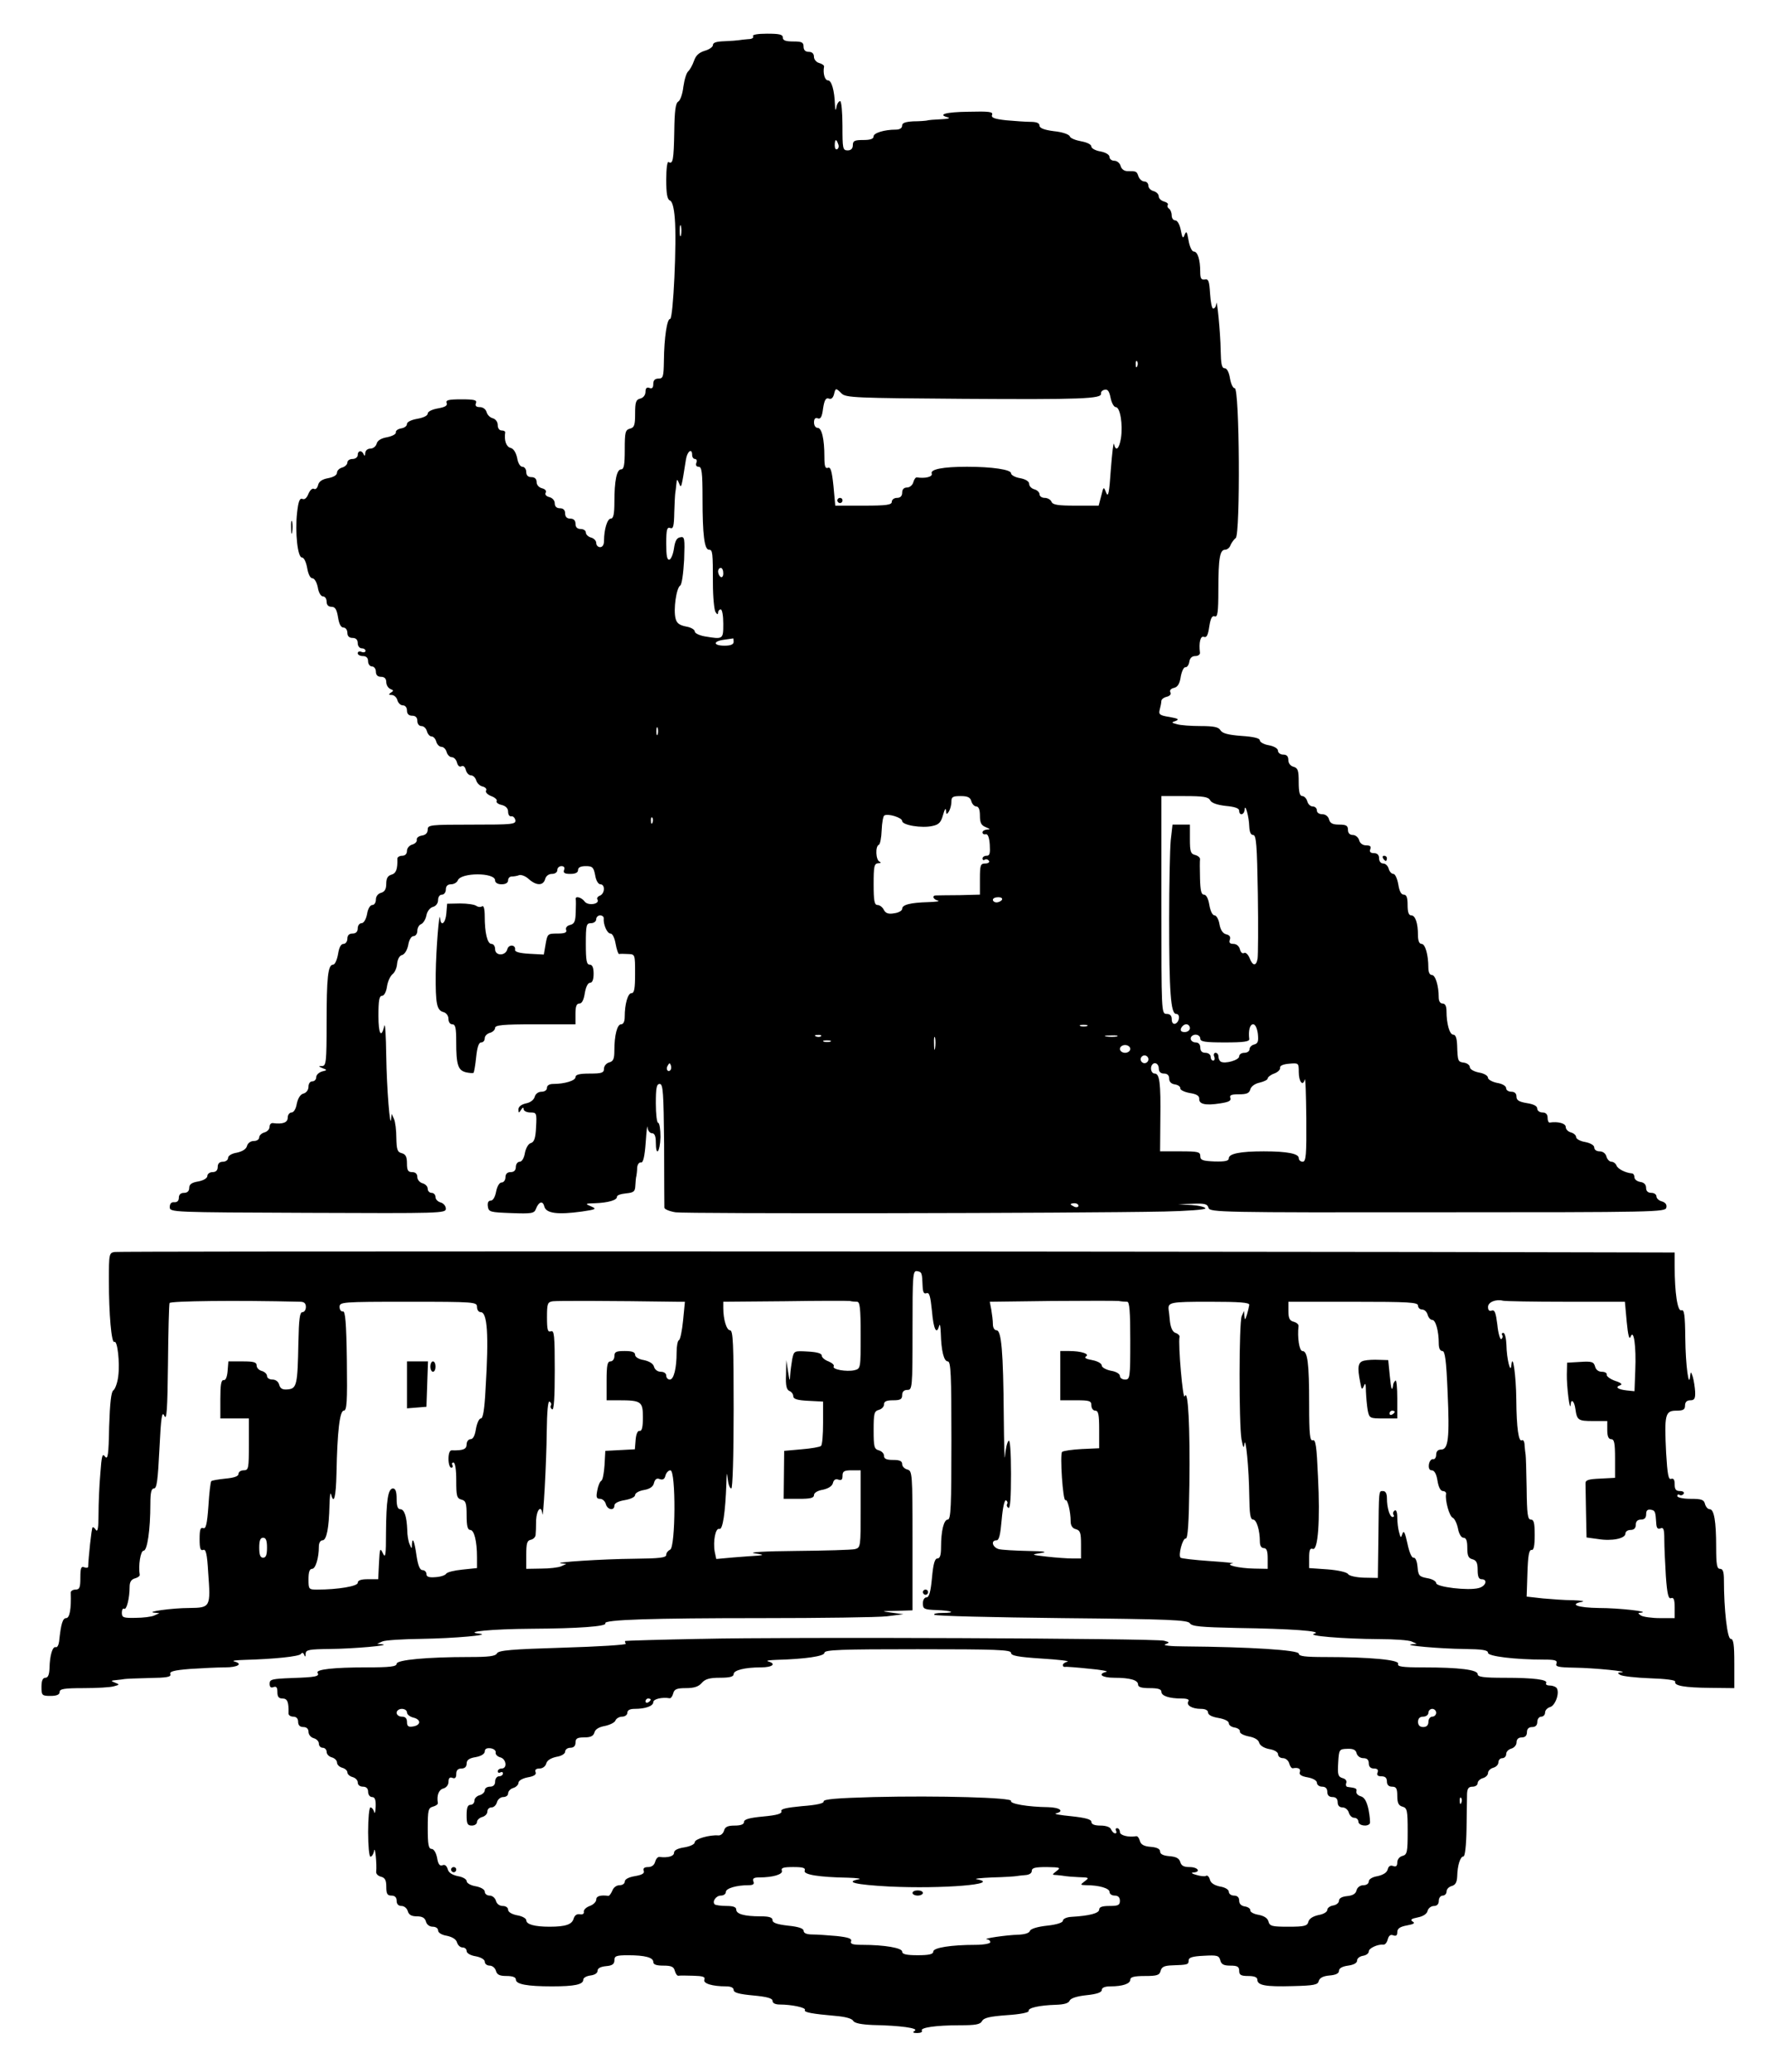 <?xml version="1.0" standalone="no"?>
<!DOCTYPE svg PUBLIC "-//W3C//DTD SVG 20010904//EN"
 "http://www.w3.org/TR/2001/REC-SVG-20010904/DTD/svg10.dtd">
<svg version="1.0" xmlns="http://www.w3.org/2000/svg"
 width="682pt" height="799pt" viewBox="0 0 682 799"
 preserveAspectRatio="xMidYMid meet">

<g transform="translate(0,799) scale(0.1,-0.1)"
fill="#000000" stroke="none">
<path d="M2905 7850 c3 -6 -5 -11 -19 -11 -14 -1 -30 -3 -36 -4 -5 -1 -30 -3
-55 -4 -31 -1 -45 -5 -45 -15 0 -7 -14 -17 -32 -22 -22 -7 -34 -18 -41 -39 -6
-17 -16 -34 -22 -40 -7 -5 -15 -32 -19 -60 -3 -27 -12 -53 -20 -57 -10 -6 -14
-36 -15 -115 -2 -109 -5 -128 -22 -118 -5 4 -9 -25 -9 -68 0 -54 4 -76 14 -80
9 -3 16 -28 19 -69 8 -90 -6 -388 -18 -388 -12 1 -23 -72 -24 -162 -1 -61 -3
-68 -21 -68 -14 0 -20 -7 -20 -21 0 -15 -5 -19 -15 -15 -10 4 -15 -1 -15 -15
0 -12 -8 -23 -20 -26 -17 -4 -20 -14 -20 -58 0 -44 -3 -54 -20 -58 -18 -5 -20
-14 -20 -81 0 -58 -3 -76 -14 -76 -17 0 -26 -44 -26 -126 0 -48 -4 -64 -14
-64 -13 0 -26 -41 -26 -86 0 -15 -6 -24 -15 -24 -8 0 -15 7 -15 16 0 9 -9 18
-20 21 -11 3 -20 12 -20 19 0 8 -9 14 -20 14 -13 0 -20 7 -20 20 0 13 -7 20
-20 20 -13 0 -20 7 -20 20 0 13 -7 20 -20 20 -13 0 -20 7 -20 19 0 11 -9 21
-21 24 -12 3 -18 10 -14 17 4 7 -2 14 -14 17 -12 3 -21 13 -21 24 0 12 -7 19
-20 19 -13 0 -20 7 -20 20 0 11 -7 20 -15 20 -8 0 -17 14 -20 34 -5 22 -14 36
-26 39 -16 4 -25 29 -20 60 0 4 -6 7 -14 7 -9 0 -15 9 -15 21 0 12 -8 23 -19
26 -11 3 -21 13 -24 24 -3 11 -14 19 -26 19 -14 0 -19 5 -15 15 5 12 -5 15
-56 15 -50 0 -61 -3 -57 -14 4 -10 -5 -16 -34 -21 -22 -4 -39 -12 -39 -20 0
-8 -17 -16 -40 -20 -23 -4 -40 -12 -40 -20 0 -8 -10 -15 -22 -17 -13 -2 -22
-9 -21 -15 2 -7 -14 -15 -33 -19 -24 -4 -38 -13 -41 -25 -3 -11 -14 -19 -24
-19 -11 0 -19 -7 -20 -17 0 -11 -3 -13 -6 -5 -7 17 -23 15 -23 -3 0 -8 -9 -15
-20 -15 -11 0 -20 -6 -20 -14 0 -7 -9 -16 -20 -19 -11 -3 -20 -12 -20 -20 0
-9 -13 -17 -34 -21 -23 -4 -36 -13 -39 -27 -3 -12 -10 -18 -16 -14 -6 3 -15
-5 -21 -19 -6 -16 -15 -24 -23 -20 -11 4 -16 -9 -21 -54 -8 -75 2 -172 19
-172 8 0 16 -18 20 -40 4 -24 12 -40 20 -40 8 0 17 -15 21 -35 3 -20 12 -35
20 -35 8 0 14 -9 14 -20 0 -13 7 -20 19 -20 14 0 20 -10 25 -40 4 -26 11 -40
21 -40 8 0 15 -9 15 -20 0 -13 7 -20 20 -20 13 0 20 -7 20 -20 0 -11 7 -20 15
-20 8 0 15 -4 15 -10 0 -5 -7 -7 -15 -4 -8 4 -15 1 -15 -5 0 -6 9 -11 20 -11
13 0 20 -7 20 -20 0 -11 7 -20 15 -20 8 0 15 -9 15 -20 0 -13 7 -20 20 -20 13
0 20 -7 20 -20 0 -11 7 -23 16 -27 13 -5 13 -7 2 -14 -10 -7 -9 -9 3 -9 9 0
19 -9 22 -20 3 -11 12 -20 21 -20 9 0 16 -8 16 -20 0 -13 7 -20 20 -20 13 0
20 -7 20 -20 0 -12 7 -20 16 -20 9 0 18 -9 21 -20 3 -11 11 -20 18 -20 7 0 15
-9 18 -20 3 -11 12 -20 20 -20 8 0 17 -9 20 -20 3 -11 12 -20 20 -20 8 0 17
-9 20 -21 3 -12 10 -18 17 -14 7 4 14 -2 17 -14 3 -12 12 -21 20 -21 8 0 17
-9 20 -19 3 -11 14 -22 25 -24 11 -3 17 -10 13 -16 -3 -6 5 -15 20 -21 14 -5
24 -14 21 -19 -3 -5 5 -12 19 -15 16 -4 25 -13 25 -26 0 -11 5 -19 12 -18 6 2
14 -5 16 -14 3 -17 -10 -18 -167 -18 -162 0 -171 -1 -171 -19 0 -13 -8 -21
-22 -23 -13 -2 -22 -9 -20 -17 1 -7 -7 -15 -18 -18 -11 -3 -20 -14 -20 -24 0
-12 -7 -19 -19 -19 -10 0 -19 -6 -18 -12 1 -40 -5 -56 -23 -61 -14 -4 -20 -14
-20 -35 0 -21 -6 -31 -20 -35 -12 -3 -20 -14 -20 -26 0 -12 -6 -21 -14 -21 -8
0 -17 -15 -20 -35 -4 -21 -13 -35 -21 -35 -8 0 -15 -9 -15 -20 0 -13 -7 -20
-20 -20 -13 0 -20 -7 -20 -20 0 -11 -7 -20 -15 -20 -10 0 -17 -14 -21 -40 -4
-22 -12 -40 -19 -40 -20 0 -25 -50 -25 -226 0 -149 -2 -164 -17 -165 -16 0
-15 -1 1 -8 19 -7 19 -8 -2 -13 -12 -4 -22 -13 -22 -22 0 -9 -7 -16 -15 -16
-9 0 -15 -9 -15 -21 0 -12 -8 -23 -19 -26 -12 -3 -21 -17 -26 -39 -3 -20 -12
-34 -20 -34 -8 0 -15 -9 -15 -20 0 -19 -19 -26 -57 -21 -7 1 -13 -5 -13 -14 0
-10 -9 -19 -20 -22 -11 -3 -20 -12 -20 -19 0 -8 -9 -14 -21 -14 -12 0 -23 -8
-26 -19 -3 -12 -17 -21 -39 -26 -20 -3 -34 -12 -34 -20 0 -8 -9 -15 -20 -15
-13 0 -20 -7 -20 -20 0 -13 -7 -20 -20 -20 -11 0 -20 -7 -20 -15 0 -8 -14 -17
-35 -21 -25 -4 -35 -11 -35 -25 0 -12 -7 -19 -20 -19 -13 0 -20 -7 -20 -19 0
-12 -7 -18 -18 -17 -11 1 -17 -6 -17 -19 0 -20 7 -20 533 -22 513 -2 532 -2
532 16 0 10 -9 21 -20 24 -11 3 -20 12 -20 21 0 9 -7 16 -15 16 -8 0 -15 7
-15 16 0 9 -9 18 -20 21 -11 3 -20 14 -20 24 0 12 -7 19 -20 19 -16 0 -20 7
-20 34 0 25 -5 35 -20 39 -17 4 -20 14 -21 59 0 29 -4 62 -9 73 l-9 20 -2 -20
c-4 -42 -17 115 -19 245 -1 74 -4 126 -7 115 -12 -51 -23 -34 -23 38 0 59 3
77 14 77 8 0 16 15 19 36 3 20 13 41 22 48 8 6 16 24 17 40 2 17 9 31 19 33
10 3 20 19 24 39 3 20 12 34 20 34 8 0 15 9 15 20 0 11 6 23 14 26 8 3 18 18
21 34 3 16 14 30 26 33 11 3 19 14 19 26 0 12 6 21 15 21 8 0 15 9 15 20 0 13
7 20 20 20 11 0 23 7 26 15 12 31 144 31 144 0 0 -9 10 -15 25 -15 16 0 25 6
25 15 0 8 6 15 14 15 8 0 21 2 28 5 8 3 25 -3 38 -15 29 -26 56 -26 63 0 3 12
14 20 26 20 12 0 21 6 21 15 0 8 7 15 16 15 10 0 14 -6 10 -15 -4 -11 2 -15
24 -15 20 0 30 5 30 15 0 10 10 15 30 15 25 0 30 -4 36 -35 3 -20 12 -35 20
-35 19 0 18 -36 -2 -44 -8 -3 -13 -10 -9 -15 10 -18 -38 -25 -50 -7 -12 16
-36 22 -34 9 1 -5 1 -28 0 -51 -1 -35 -5 -45 -22 -49 -12 -3 -18 -11 -15 -19
4 -10 -5 -14 -33 -14 -38 0 -39 -1 -46 -40 l-7 -41 -56 3 c-36 2 -56 7 -55 15
4 20 -25 23 -30 2 -7 -26 -47 -26 -47 1 0 11 -6 20 -14 20 -16 0 -26 43 -26
107 0 28 -4 42 -10 38 -6 -4 -16 -3 -23 2 -7 5 -34 9 -62 9 l-50 -1 -3 -37
c-3 -38 -21 -53 -24 -20 -3 39 -16 -120 -17 -213 -1 -117 4 -141 30 -148 11
-3 19 -14 19 -26 0 -12 6 -21 15 -21 12 0 15 -14 15 -67 0 -90 7 -110 37 -118
14 -3 27 -4 30 -2 2 3 7 30 10 61 4 38 10 56 19 56 8 0 14 7 14 16 0 9 9 18
20 21 11 3 20 12 20 19 0 11 30 14 155 14 l155 0 0 40 c0 29 4 40 15 40 10 0
17 14 21 40 4 24 12 40 20 40 9 0 14 12 14 35 0 24 -5 35 -15 35 -12 0 -15 16
-15 80 0 73 2 80 20 80 11 0 20 7 20 15 0 8 7 15 15 15 9 0 15 -6 14 -12 -2
-23 13 -58 26 -58 8 0 16 -17 20 -40 4 -22 10 -39 13 -39 4 1 19 1 35 0 27 -1
27 -1 27 -76 0 -57 -3 -75 -14 -75 -14 0 -26 -42 -26 -91 0 -18 -5 -29 -14
-29 -15 0 -26 -42 -26 -102 0 -31 -4 -41 -20 -45 -11 -3 -20 -14 -20 -24 0
-16 -8 -19 -55 -19 -40 0 -55 -4 -55 -14 0 -13 -41 -26 -86 -26 -15 0 -24 -6
-24 -15 0 -9 -9 -15 -21 -15 -12 0 -23 -8 -26 -19 -3 -12 -17 -23 -34 -26 -18
-4 -29 -13 -29 -23 0 -15 2 -15 10 -2 6 10 10 11 10 3 0 -7 12 -13 26 -13 24
0 25 -2 22 -57 -2 -42 -7 -57 -20 -61 -9 -2 -19 -18 -23 -38 -3 -20 -12 -34
-20 -34 -8 0 -15 -9 -15 -20 0 -13 -7 -20 -20 -20 -13 0 -20 -7 -20 -20 0 -11
-7 -20 -15 -20 -8 0 -17 -14 -21 -35 -4 -21 -12 -35 -21 -35 -9 0 -13 -8 -11
-22 3 -22 9 -23 91 -26 77 -3 88 -1 94 15 11 29 27 35 33 10 7 -26 51 -32 145
-19 55 8 58 10 35 20 -24 10 -23 11 15 12 52 2 86 12 85 25 0 6 15 11 35 13
30 3 35 7 36 30 1 15 2 32 4 37 1 6 3 20 3 32 1 13 8 22 15 20 8 -1 14 22 18
78 3 44 6 70 7 58 1 -13 9 -23 17 -23 10 0 15 -11 15 -35 0 -58 16 -39 18 20
0 30 -4 55 -9 55 -5 0 -9 34 -9 75 0 60 3 75 15 75 13 0 15 -33 17 -232 0
-128 1 -238 1 -245 0 -6 19 -14 43 -18 41 -6 1538 -4 1887 3 86 2 157 7 157
12 0 5 -24 11 -52 13 l-53 3 56 2 c47 2 57 -1 61 -16 5 -17 47 -18 884 -17
842 0 879 1 882 18 3 12 -4 20 -17 24 -12 3 -21 12 -21 19 0 8 -9 14 -20 14
-13 0 -20 7 -20 19 0 13 -8 21 -22 23 -13 2 -23 10 -23 18 0 8 -4 15 -10 15
-24 2 -54 17 -59 30 -3 8 -12 15 -20 15 -7 0 -16 9 -19 20 -3 12 -14 20 -26
20 -12 0 -21 6 -21 15 0 8 -14 17 -35 21 -19 3 -35 12 -35 19 0 7 -9 15 -20
18 -11 3 -20 12 -20 21 0 14 -30 22 -62 17 -5 0 -8 8 -8 19 0 13 -7 20 -20 20
-11 0 -20 7 -20 15 0 10 -14 17 -40 21 -30 5 -40 11 -40 25 0 12 -7 19 -20 19
-11 0 -20 6 -20 14 0 8 -15 17 -35 20 -19 4 -35 13 -35 20 0 8 -16 17 -35 20
-20 4 -35 13 -35 21 0 7 -10 15 -22 17 -24 3 -25 5 -27 68 -1 27 -6 40 -15 40
-14 0 -26 42 -26 91 0 19 -5 29 -15 29 -9 0 -15 9 -15 24 0 45 -13 86 -26 86
-9 0 -14 11 -14 29 0 49 -12 91 -26 91 -9 0 -14 12 -14 33 0 47 -10 77 -26 77
-10 0 -14 13 -14 40 0 29 -4 40 -15 40 -10 0 -17 14 -21 40 -4 22 -12 40 -19
40 -7 0 -15 9 -18 20 -3 11 -12 20 -21 20 -9 0 -16 8 -16 20 0 13 -7 20 -20
20 -13 0 -18 5 -14 15 4 11 0 15 -16 15 -13 0 -24 8 -27 20 -3 11 -14 20 -24
20 -12 0 -19 7 -19 20 0 16 -7 20 -34 20 -25 0 -35 5 -39 20 -3 12 -14 20 -26
20 -12 0 -21 6 -21 15 0 8 -7 15 -16 15 -9 0 -18 9 -21 20 -3 11 -12 20 -19
20 -10 0 -14 15 -14 54 0 45 -3 54 -20 59 -12 3 -20 14 -20 26 0 14 -6 21 -20
21 -11 0 -20 7 -20 15 0 8 -14 17 -35 21 -19 3 -35 12 -35 19 0 8 -24 14 -71
17 -52 4 -74 10 -81 22 -7 12 -25 16 -76 16 -37 0 -78 3 -91 7 -23 6 -23 7 -5
13 14 6 9 9 -24 15 -39 6 -43 10 -38 29 3 11 6 26 6 32 0 7 9 14 21 17 12 3
18 10 14 17 -4 7 1 14 13 17 15 3 23 16 27 44 4 21 12 37 18 36 6 -1 13 8 15
21 2 14 10 22 23 22 11 0 19 6 18 13 -5 39 2 66 15 61 11 -4 16 6 21 40 5 32
11 43 21 39 11 -4 14 15 14 103 0 122 6 154 26 154 8 0 18 8 21 18 4 9 13 22
20 27 18 14 15 581 -4 578 -6 -1 -14 15 -18 37 -4 25 -12 40 -21 40 -11 0 -14
17 -15 68 -1 70 -15 210 -17 180 -1 -10 -6 -18 -12 -18 -5 0 -10 26 -12 58 -3
48 -6 57 -20 54 -14 -2 -18 4 -18 30 0 47 -10 78 -25 78 -7 0 -16 19 -20 43
-6 34 -8 38 -15 22 -6 -17 -9 -14 -15 18 -4 21 -13 37 -21 37 -8 0 -14 9 -14
19 0 11 -5 23 -10 26 -6 4 -8 10 -5 15 3 4 -4 10 -15 13 -11 3 -20 12 -20 20
0 8 -9 17 -20 20 -11 3 -20 12 -20 21 0 9 -7 16 -15 16 -9 0 -19 9 -23 19 -7
21 -8 21 -43 21 -12 0 -23 8 -26 20 -3 11 -14 20 -24 20 -11 0 -19 7 -19 15 0
8 -14 17 -35 21 -19 3 -35 12 -35 19 0 8 -17 16 -39 20 -22 4 -42 12 -44 19
-3 8 -30 17 -61 20 -39 5 -56 12 -56 22 0 9 -11 14 -34 14 -18 0 -60 3 -94 6
-46 5 -59 10 -55 21 5 12 -11 14 -91 12 -88 -1 -122 -11 -78 -22 9 -3 -3 -6
-28 -7 -25 -1 -49 -3 -55 -5 -5 -1 -29 -3 -52 -3 -31 -2 -43 -6 -43 -17 0 -9
-9 -15 -24 -15 -45 0 -86 -13 -86 -26 0 -10 -13 -14 -40 -14 -33 0 -40 -3 -40
-20 0 -13 -7 -20 -20 -20 -19 0 -20 7 -20 95 0 52 -4 95 -9 95 -5 0 -12 -10
-14 -22 -3 -17 -5 -15 -6 8 -2 56 -13 94 -27 94 -12 0 -20 27 -15 53 1 5 -8
11 -19 14 -11 3 -20 14 -20 24 0 12 -7 19 -20 19 -13 0 -20 7 -20 20 0 17 -7
20 -40 20 -29 0 -40 4 -40 15 0 12 -13 15 -61 15 -37 0 -58 -4 -54 -10z m328
-415 c4 -8 2 -17 -3 -20 -6 -4 -10 3 -10 14 0 25 6 27 13 6z m-606 -352 c-3
-10 -5 -2 -5 17 0 19 2 27 5 18 2 -10 2 -26 0 -35z m1760 -505 c-3 -8 -6 -5
-6 6 -1 11 2 17 5 13 3 -3 4 -12 1 -19z m-1141 -105 c16 -17 55 -18 468 -21
456 -3 537 0 533 20 -1 7 5 13 14 15 12 3 18 -6 23 -31 4 -20 13 -36 20 -36
17 0 28 -67 20 -120 -7 -42 -20 -53 -27 -22 -2 9 -7 -35 -12 -98 -6 -91 -10
-110 -18 -90 -10 25 -10 24 -19 -12 l-10 -38 -88 0 c-69 0 -89 3 -94 15 -3 8
-15 15 -26 15 -11 0 -20 6 -20 14 0 7 -9 16 -20 19 -11 3 -20 12 -20 21 0 9
-13 18 -35 22 -19 3 -35 12 -35 19 0 14 -73 25 -170 25 -93 0 -142 -10 -136
-26 5 -13 -26 -20 -57 -15 -5 1 -11 -8 -14 -19 -3 -11 -14 -20 -24 -20 -12 0
-19 -7 -19 -20 0 -13 -7 -20 -20 -20 -11 0 -20 -7 -20 -15 0 -12 -19 -15 -109
-15 l-109 0 -7 76 c-6 58 -11 74 -21 70 -11 -4 -14 6 -14 43 0 68 -10 111 -26
111 -8 0 -14 9 -14 21 0 14 5 19 14 16 11 -5 17 5 21 38 5 33 11 42 22 38 9
-4 16 2 20 16 6 25 7 26 29 4z m-576 -238 c0 -8 5 -15 11 -15 6 0 9 -7 5 -15
-3 -9 0 -15 9 -15 12 0 15 -21 15 -122 0 -140 7 -198 25 -198 14 0 15 -10 15
-130 0 -52 5 -102 10 -110 6 -10 10 -11 10 -2 0 6 5 12 10 12 6 0 10 -25 10
-55 0 -61 0 -61 -72 -49 -21 4 -38 12 -38 19 0 7 -15 16 -34 19 -25 5 -36 13
-40 31 -9 34 3 118 18 127 6 4 12 45 15 99 3 84 2 91 -15 87 -14 -2 -20 -15
-24 -42 -3 -22 -11 -41 -17 -44 -10 -3 -13 14 -13 62 0 54 3 64 15 60 12 -5
15 6 16 60 1 36 3 71 4 76 1 6 3 20 4 33 2 21 3 21 11 2 8 -21 9 -15 26 93 5
32 24 46 24 17z m120 -456 c0 -11 -4 -17 -10 -14 -5 3 -10 13 -10 21 0 8 5 14
10 14 6 0 10 -9 10 -21z m40 -264 c0 -10 -11 -15 -35 -15 -44 0 -46 17 -2 23
17 2 33 5 35 5 1 1 2 -5 2 -13z m-293 -357 c-3 -7 -5 -2 -5 12 0 14 2 19 5 13
2 -7 2 -19 0 -25z m1210 -258 c3 -11 12 -20 19 -20 9 0 14 -12 14 -35 0 -28 5
-38 23 -45 17 -7 18 -9 5 -9 -10 -1 -18 -5 -18 -11 0 -6 6 -9 13 -7 8 1 13
-13 15 -40 2 -34 0 -43 -12 -43 -9 0 -16 -5 -16 -11 0 -5 4 -8 9 -4 5 3 12 1
16 -5 3 -5 -3 -10 -14 -10 -19 0 -21 -6 -21 -60 l0 -60 -77 -2 c-43 0 -84 -1
-90 -1 -19 1 -15 -15 5 -20 9 -3 -8 -5 -38 -6 -69 -2 -100 -10 -100 -26 0 -7
-14 -15 -31 -17 -22 -4 -33 0 -40 14 -5 10 -16 18 -24 18 -12 0 -15 16 -15 80
0 69 2 80 18 81 10 0 12 3 5 6 -15 6 -17 60 -3 65 5 2 10 27 11 56 1 29 6 55
10 57 14 9 69 -8 69 -21 0 -16 76 -29 118 -19 24 5 32 14 40 43 6 21 10 28 11
17 1 -17 3 -17 11 -5 5 8 10 25 10 38 0 19 5 22 36 22 27 0 37 -5 41 -20z
m921 4 c6 -11 27 -18 61 -22 34 -3 51 -9 51 -18 0 -21 20 -17 21 4 2 27 17
-28 18 -65 1 -22 6 -33 15 -33 12 0 15 -38 18 -227 2 -126 1 -238 -1 -250 -5
-30 -19 -29 -31 3 -6 14 -15 22 -21 19 -6 -4 -13 2 -16 14 -3 12 -13 21 -25
21 -14 0 -18 5 -14 16 4 11 -1 18 -14 21 -13 3 -22 17 -26 39 -3 19 -12 34
-19 34 -8 0 -16 17 -20 40 -4 25 -12 40 -21 40 -10 0 -14 16 -15 63 -1 34 -1
67 0 73 1 7 -8 14 -19 17 -17 4 -20 13 -20 61 l0 56 -34 0 -33 0 -7 -61 c-3
-34 -6 -171 -6 -304 0 -281 6 -365 27 -365 17 0 13 -32 -4 -38 -8 -2 -13 5
-13 17 0 14 -6 21 -20 21 -20 0 -20 7 -20 420 l0 420 90 0 c72 0 91 -3 98 -16z
m-2151 -86 c-3 -8 -6 -5 -6 6 -1 11 2 17 5 13 3 -3 4 -12 1 -19z m1348 -298
c-3 -5 -13 -10 -21 -10 -8 0 -14 5 -14 10 0 6 9 10 21 10 11 0 17 -4 14 -10z
m328 -487 c-7 -2 -19 -2 -25 0 -7 3 -2 5 12 5 14 0 19 -2 13 -5z m397 -8 c0
-8 -9 -15 -20 -15 -13 0 -18 5 -14 15 4 8 12 15 20 15 8 0 14 -7 14 -15z m262
-21 c3 -29 1 -38 -14 -42 -10 -2 -18 -11 -18 -18 0 -8 -9 -14 -20 -14 -11 0
-20 -6 -20 -14 0 -14 -55 -30 -71 -20 -5 3 -9 12 -9 20 0 8 -5 14 -11 14 -6 0
-9 -7 -5 -15 3 -8 1 -15 -4 -15 -6 0 -10 7 -10 15 0 8 -9 15 -20 15 -13 0 -20
7 -20 20 0 13 -7 20 -18 20 -10 0 -19 7 -19 15 0 8 9 15 19 15 10 0 18 -7 18
-15 0 -12 17 -15 95 -15 71 0 95 3 94 13 -4 32 2 57 15 57 8 0 15 -14 18 -36z
m-1685 -10 c-3 -3 -12 -4 -19 -1 -8 3 -5 6 6 6 11 1 17 -2 13 -5z m440 -46
c-2 -13 -4 -5 -4 17 -1 22 1 32 4 23 2 -10 2 -28 0 -40z m701 45 c-10 -2 -28
-2 -40 0 -13 2 -5 4 17 4 22 1 32 -1 23 -4z m-1105 -20 c-7 -2 -19 -2 -25 0
-7 3 -2 5 12 5 14 0 19 -2 13 -5z m1157 -28 c0 -8 -9 -15 -20 -15 -11 0 -20 7
-20 15 0 8 9 15 20 15 11 0 20 -7 20 -15z m70 -40 c0 -8 -7 -15 -15 -15 -8 0
-15 7 -15 15 0 8 7 15 15 15 8 0 15 -7 15 -15z m-1844 -42 c-10 -10 -19 5 -10
18 6 11 8 11 12 0 2 -7 1 -15 -2 -18z m1884 7 c0 -13 7 -20 20 -20 13 0 20 -7
20 -19 0 -13 8 -21 23 -23 12 -2 21 -9 20 -15 -1 -6 15 -14 36 -18 27 -4 38
-11 37 -23 -1 -20 24 -26 81 -17 33 5 43 10 39 21 -4 11 4 14 33 14 30 0 40 4
44 19 3 11 17 22 36 26 17 4 31 11 31 16 0 5 11 14 25 19 14 5 24 15 23 22 -2
8 11 14 35 16 36 3 37 3 37 -32 0 -38 16 -57 23 -29 3 10 5 -57 6 -149 1 -143
-1 -168 -14 -168 -8 0 -15 6 -15 14 0 17 -44 26 -135 26 -91 0 -135 -9 -135
-27 0 -10 -14 -13 -55 -12 -46 2 -55 5 -55 21 0 16 -9 18 -77 18 l-78 0 1 123
c2 143 -3 177 -22 177 -8 0 -14 9 -14 20 0 11 7 20 15 20 8 0 15 -9 15 -20z
m-310 -530 c0 -5 -7 -7 -15 -4 -8 4 -15 8 -15 10 0 2 7 4 15 4 8 0 15 -4 15
-10z"/>
<path d="M3230 6060 c0 -5 5 -10 10 -10 6 0 10 5 10 10 0 6 -4 10 -10 10 -5 0
-10 -4 -10 -10z"/>
<path d="M1123 5955 c0 -22 2 -30 4 -17 2 12 2 30 0 40 -3 9 -5 -1 -4 -23z"/>
<path d="M5335 4680 c3 -5 8 -10 11 -10 2 0 4 5 4 10 0 6 -5 10 -11 10 -5 0
-7 -4 -4 -10z"/>
<path d="M443 3162 c-22 -3 -23 -7 -23 -110 0 -130 10 -243 21 -237 12 8 22
-81 15 -133 -3 -25 -12 -49 -19 -54 -8 -5 -13 -48 -16 -140 -2 -109 -5 -129
-16 -115 -10 14 -13 4 -18 -66 -4 -45 -7 -116 -7 -157 0 -50 -3 -70 -10 -60
-5 8 -11 12 -13 10 -4 -4 -16 -118 -17 -152 0 -4 -7 -5 -15 -2 -12 5 -15 -3
-15 -40 0 -38 -3 -46 -19 -46 -10 0 -19 -6 -18 -12 2 -62 -4 -98 -18 -98 -13
0 -20 -22 -27 -90 -2 -14 -7 -24 -13 -22 -12 4 -23 -31 -24 -80 -1 -27 -6 -38
-16 -38 -10 0 -15 -11 -15 -35 0 -33 2 -35 35 -35 24 0 35 5 35 15 0 12 17 15
93 15 50 0 103 3 116 7 23 6 23 7 5 14 -18 7 -17 8 4 10 12 1 27 3 32 4 6 1
49 3 96 4 68 1 85 4 81 15 -4 10 13 15 76 20 45 3 106 6 135 6 50 0 71 14 35
23 -10 3 9 5 42 6 111 3 210 13 216 23 4 6 9 5 12 -3 4 -10 6 -9 6 4 1 15 13
17 94 18 94 1 238 14 202 18 l-20 2 20 9 c11 5 79 9 150 10 129 2 273 15 225
20 -67 7 47 18 201 19 179 1 291 9 284 21 -8 14 182 20 600 20 232 0 451 3
486 7 l64 8 -45 6 c-43 6 -43 6 18 7 l62 2 0 269 c0 260 -1 269 -20 274 -11 3
-20 12 -20 21 0 12 -10 16 -35 16 -25 0 -35 4 -35 16 0 9 -9 18 -20 21 -18 5
-20 14 -20 78 0 64 2 73 20 78 11 3 20 12 20 21 0 12 10 16 35 16 28 0 35 4
35 20 0 13 7 20 20 20 19 0 20 7 20 231 0 214 1 230 18 227 18 -3 19 -6 21
-59 1 -22 5 -30 15 -26 11 4 15 -11 21 -69 6 -71 18 -94 28 -56 3 9 5 -4 6
-29 2 -69 12 -109 27 -109 12 0 14 -53 14 -305 0 -252 -2 -305 -14 -305 -15 0
-26 -43 -26 -106 0 -31 -4 -44 -14 -44 -10 0 -16 -20 -21 -75 -5 -54 -11 -75
-21 -75 -8 0 -14 -10 -14 -23 0 -22 5 -24 52 -26 61 -2 79 -11 23 -11 -21 0
-35 -3 -31 -7 4 -5 226 -10 492 -13 415 -4 486 -7 494 -20 8 -12 42 -15 182
-18 207 -3 334 -12 298 -22 -32 -8 106 -20 250 -21 58 0 114 -4 125 -9 l20 -9
-20 -2 c-36 -4 108 -17 203 -18 70 -1 92 -4 92 -15 0 -13 102 -26 217 -26 42
0 51 -3 47 -15 -5 -12 6 -15 67 -16 79 -1 217 -15 184 -18 -16 -1 -17 -3 -5
-10 8 -5 60 -11 115 -13 61 -2 99 -7 97 -13 -5 -16 36 -23 136 -24 l92 -1 0
95 c0 73 -3 95 -14 95 -13 0 -26 113 -26 227 0 32 -4 43 -15 43 -12 0 -15 16
-15 84 0 100 -8 146 -25 146 -7 0 -15 9 -18 20 -4 17 -14 20 -56 20 -29 0 -51
5 -51 11 0 5 4 8 9 4 5 -3 12 -1 16 5 3 5 -3 10 -14 10 -16 0 -21 6 -21 26 0
18 -4 24 -14 21 -10 -4 -14 17 -19 101 -7 146 -4 162 39 162 27 0 34 4 34 20
0 13 7 20 20 20 16 0 20 6 19 33 -1 17 -5 43 -9 57 -7 21 -8 22 -10 5 -5 -55
-18 40 -19 144 -1 91 -4 112 -15 108 -15 -6 -26 68 -26 169 l0 54 -977 2
c-1914 3 -5018 3 -5040 0z m715 -192 c15 0 22 -6 22 -20 0 -11 -6 -20 -13 -20
-11 0 -14 -27 -16 -117 -3 -163 -6 -178 -41 -181 -20 -2 -29 3 -33 18 -3 12
-14 20 -26 20 -12 0 -21 6 -21 14 0 7 -9 16 -20 19 -11 3 -20 12 -20 21 0 13
-11 16 -54 16 l-55 0 -3 -37 c-2 -24 -8 -37 -15 -35 -10 1 -13 -18 -13 -73 l0
-75 55 0 55 0 0 -100 c0 -93 -1 -100 -20 -100 -11 0 -20 -6 -20 -14 0 -9 -17
-15 -50 -18 -28 -3 -53 -7 -55 -10 -3 -3 -8 -46 -11 -95 -5 -71 -10 -90 -20
-86 -11 4 -14 -6 -14 -42 0 -36 3 -46 14 -42 10 4 15 -15 19 -86 10 -135 9
-137 -72 -138 -67 0 -172 -15 -136 -18 l20 -2 -20 -9 c-11 -5 -44 -9 -72 -9
-47 -1 -53 1 -53 20 0 11 4 18 9 15 9 -6 21 40 21 84 0 19 6 29 20 33 11 3 20
9 19 14 -6 35 3 93 15 93 14 0 26 79 26 181 0 44 4 59 14 59 11 0 15 33 21
153 6 124 10 147 19 127 9 -20 12 24 14 200 1 124 4 230 6 235 3 8 258 11 504
5z m1456 0 l28 0 -7 -72 c-4 -40 -11 -74 -16 -76 -5 -2 -9 -23 -9 -47 0 -62
-11 -105 -26 -105 -8 0 -14 7 -14 15 0 9 -9 15 -21 15 -12 0 -23 8 -26 19 -3
12 -17 21 -39 26 -20 3 -34 12 -34 20 0 11 -12 15 -40 15 -33 0 -40 -3 -40
-20 0 -11 -7 -20 -15 -20 -12 0 -15 -15 -15 -75 l0 -75 48 0 c86 0 92 -5 92
-66 0 -38 -4 -53 -12 -52 -8 2 -14 -11 -16 -34 l-3 -37 -57 -3 -57 -3 -3 -55
c-2 -30 -7 -57 -12 -60 -6 -3 -13 -20 -16 -38 -5 -26 -3 -32 11 -32 9 0 19 -9
22 -20 6 -23 33 -27 33 -6 0 9 15 17 40 21 23 4 40 12 40 20 0 7 15 16 34 19
23 4 36 13 39 28 4 14 11 19 22 14 12 -4 19 0 22 14 3 11 12 20 19 20 22 0 20
-298 -1 -306 -8 -4 -15 -12 -15 -20 0 -11 -25 -14 -122 -15 -123 -1 -321 -14
-283 -18 l20 -2 -20 -9 c-11 -5 -46 -9 -77 -9 l-58 -1 0 54 c0 44 3 55 17 58
10 2 18 10 19 18 1 8 2 34 2 58 2 40 20 60 24 25 3 -36 16 196 17 315 1 81 5
121 11 117 6 -4 8 -10 5 -15 -3 -5 -1 -11 5 -15 7 -4 10 47 10 150 0 136 -2
156 -15 151 -12 -4 -15 5 -15 54 0 53 2 59 23 62 17 2 216 2 481 -2z m692 0
c11 0 14 -24 14 -129 0 -128 0 -129 -24 -135 -30 -7 -88 3 -80 15 3 5 -6 13
-20 19 -14 5 -26 15 -26 22 0 9 -18 14 -54 16 -53 3 -53 3 -60 -29 -3 -17 -7
-46 -8 -63 -1 -25 -2 -23 -8 14 l-7 45 -1 -56 c-2 -42 2 -58 13 -63 8 -3 15
-12 15 -20 0 -11 15 -16 58 -18 l57 -3 0 -82 c0 -45 -3 -85 -8 -89 -4 -4 -37
-10 -75 -13 l-67 -6 -1 -92 -1 -93 59 0 c44 0 58 3 58 15 0 8 14 17 34 20 22
5 36 14 39 26 3 13 11 17 21 13 12 -4 16 0 16 15 0 17 6 21 35 21 l35 0 0
-149 c0 -146 0 -149 -22 -155 -13 -3 -115 -6 -228 -7 -120 -1 -186 -5 -160 -9
35 -5 38 -7 15 -9 -16 -1 -60 -4 -96 -7 l-66 -6 -6 28 c-7 41 3 93 18 88 13
-5 23 64 27 175 1 43 2 47 5 19 2 -21 8 -38 14 -38 5 0 9 121 9 305 0 252 -2
305 -14 305 -13 0 -26 41 -26 86 l0 24 238 2 c130 2 243 2 250 1 8 -2 20 -3
28 -3z m1042 0 c9 0 12 -37 12 -150 0 -143 -1 -150 -20 -150 -11 0 -20 6 -20
14 0 8 -15 17 -35 20 -19 4 -35 13 -35 20 0 8 -16 17 -37 21 -23 4 -32 9 -24
14 16 10 -19 21 -66 21 l-33 0 0 -95 0 -95 60 0 c53 0 60 -2 60 -20 0 -11 7
-20 15 -20 12 0 15 -15 15 -73 l0 -72 -67 -3 c-38 -2 -71 -7 -76 -11 -9 -9 3
-192 13 -186 8 5 20 -44 20 -82 0 -16 7 -27 20 -30 17 -5 20 -14 20 -59 l0
-54 -34 0 c-18 0 -62 3 -97 7 -62 7 -63 8 -24 14 29 4 15 7 -50 8 -49 1 -100
4 -112 7 -25 7 -32 34 -9 34 10 0 15 22 20 80 4 46 11 78 17 74 5 -3 7 -9 4
-14 -3 -5 -1 -11 5 -15 7 -4 10 41 10 131 0 86 -4 134 -9 128 -6 -5 -12 -31
-14 -59 -2 -27 -4 43 -5 156 -2 247 -9 329 -28 329 -8 0 -14 10 -14 24 0 13
-3 37 -6 55 l-6 31 238 3 c132 1 248 1 259 0 11 -2 26 -3 33 -3z m1692 0 l228
0 7 -77 c5 -53 10 -71 15 -58 12 32 22 -36 18 -130 l-3 -80 -30 3 c-35 4 -46
13 -25 20 10 3 3 10 -20 17 -19 7 -34 18 -32 24 1 6 -7 11 -19 11 -13 0 -23 8
-26 20 -5 18 -12 21 -57 18 l-51 -3 -1 -45 c-1 -45 12 -151 15 -116 1 24 14
13 18 -17 6 -44 11 -47 68 -47 l55 0 0 -35 c0 -24 5 -35 15 -35 12 0 15 -15
15 -75 l0 -74 -57 -3 c-48 -2 -58 -6 -57 -20 0 -10 1 -60 2 -112 l2 -95 44 -6
c54 -9 106 2 106 21 0 8 9 14 20 14 13 0 20 7 20 20 0 13 7 20 20 20 14 0 20
7 20 21 0 14 5 19 18 17 17 -3 18 -7 21 -53 1 -17 5 -23 16 -19 12 5 15 -3 15
-43 0 -28 3 -91 6 -141 5 -70 10 -89 20 -85 10 4 14 -5 14 -36 l0 -41 -57 0
c-32 0 -65 5 -73 10 -13 9 -13 10 0 11 39 4 -85 18 -162 18 -82 1 -117 14 -65
24 12 2 -3 5 -34 6 -31 0 -84 4 -118 7 l-62 7 3 91 c2 66 6 90 16 89 8 -2 12
14 12 57 0 47 -3 60 -15 60 -12 0 -15 21 -16 120 -1 66 -3 125 -4 130 -1 6 -3
22 -4 36 0 14 -5 23 -10 20 -13 -9 -21 46 -22 158 -1 94 -14 183 -19 131 -3
-35 -18 24 -19 78 -1 26 -6 47 -12 47 -5 0 -8 -4 -4 -9 3 -5 1 -12 -4 -15 -4
-3 -12 22 -15 55 -6 47 -10 59 -22 55 -9 -3 -14 1 -14 14 0 19 31 31 58 24 8
-2 116 -4 242 -4z m-4200 -20 c0 -11 6 -20 14 -20 26 0 32 -85 19 -297 -4 -79
-10 -113 -18 -113 -7 0 -15 -18 -19 -40 -4 -26 -11 -40 -21 -40 -8 0 -15 -9
-15 -20 0 -19 -14 -24 -57 -23 -8 1 -13 -12 -13 -33 0 -19 5 -34 11 -34 5 0 7
5 4 10 -3 6 -1 10 4 10 7 0 11 -27 11 -69 0 -60 2 -69 20 -74 17 -4 20 -14 20
-61 0 -41 4 -56 14 -56 15 0 26 -43 26 -105 l0 -42 -57 -6 c-31 -3 -59 -10
-62 -16 -4 -6 -22 -12 -41 -13 -25 -2 -35 1 -35 12 0 8 -7 15 -15 15 -10 0
-17 16 -23 54 -8 57 -16 78 -18 45 0 -18 -1 -18 -9 1 -5 11 -9 36 -9 55 -2 51
-11 80 -27 80 -10 0 -14 13 -14 40 0 27 -4 40 -14 40 -19 0 -26 -45 -27 -169
0 -89 -2 -102 -12 -81 -11 23 -12 19 -15 -37 l-3 -63 -39 0 c-27 0 -40 -4 -40
-14 0 -13 -77 -26 -156 -26 -33 0 -34 1 -34 40 0 27 4 40 14 40 13 0 26 41 26
86 0 14 6 24 14 24 16 0 25 48 27 135 1 33 3 52 6 43 11 -43 19 -11 21 80 3
164 13 242 28 242 12 0 14 33 12 193 -2 147 -6 191 -15 190 -7 -2 -13 6 -13
17 0 19 7 20 265 20 258 0 265 -1 265 -20z m2979 8 c-1 -7 -5 -24 -9 -38 -7
-21 -8 -22 -10 -5 l-1 20 -9 -20 c-11 -25 -11 -415 -1 -475 6 -32 9 -38 11
-20 5 40 18 -96 19 -197 1 -72 4 -93 15 -93 13 0 26 -41 26 -86 0 -15 6 -24
15 -24 11 0 15 -11 15 -40 l0 -40 -52 1 c-59 1 -118 15 -83 20 11 1 -29 5 -88
9 -59 4 -110 10 -113 13 -10 9 8 76 20 74 8 -1 12 57 14 208 3 221 -5 375 -18
340 -7 -17 -26 201 -20 230 1 5 -6 12 -16 15 -11 4 -18 20 -21 44 -2 21 -4 41
-5 45 -3 29 5 31 157 31 118 0 155 -3 154 -12z m651 -3 c0 -8 7 -15 16 -15 9
0 18 -9 21 -20 3 -11 11 -20 18 -20 13 0 25 -43 25 -91 0 -18 5 -29 14 -29 10
0 15 -35 20 -157 8 -179 3 -223 -25 -223 -12 0 -19 -7 -19 -20 0 -11 -6 -19
-12 -17 -7 1 -14 -8 -16 -20 -2 -15 2 -23 11 -23 10 0 18 -14 22 -40 4 -25 12
-40 21 -40 8 0 14 -6 12 -12 -4 -25 13 -86 26 -91 7 -3 16 -22 20 -41 4 -22
13 -36 21 -36 11 0 15 -12 15 -39 0 -30 4 -40 20 -44 15 -4 20 -14 20 -41 0
-25 4 -36 15 -36 25 0 17 -27 -11 -34 -40 -11 -164 4 -164 19 0 7 -15 16 -34
19 -32 6 -35 10 -38 44 -2 22 -8 36 -15 35 -7 -2 -17 21 -24 55 -9 42 -14 52
-19 38 -6 -18 -7 -18 -13 5 -4 13 -7 39 -7 57 0 20 -4 31 -10 27 -6 -4 -8 -11
-5 -16 4 -5 2 -9 -3 -9 -11 0 -22 34 -22 73 0 17 -5 27 -15 27 -17 0 -16 9
-18 -190 l-2 -145 -54 1 c-30 1 -57 7 -61 14 -4 7 -39 15 -79 18 l-71 5 0 39
c0 30 3 39 14 35 20 -8 29 108 20 280 -5 116 -9 143 -20 139 -11 -4 -14 21
-14 138 0 160 -6 206 -26 206 -12 0 -20 52 -15 96 1 7 -8 14 -19 17 -15 4 -20
13 -20 41 l0 36 250 0 c216 0 250 -2 250 -15z m-4440 -933 c0 -28 -4 -39 -15
-39 -11 0 -15 11 -15 39 0 27 4 38 15 38 11 0 15 -11 15 -38z"/>
<path d="M1570 2649 l0 -90 38 3 37 3 3 88 3 87 -41 0 -40 0 0 -91z"/>
<path d="M1660 2720 c0 -11 5 -20 10 -20 6 0 10 9 10 20 0 11 -4 20 -10 20 -5
0 -10 -9 -10 -20z"/>
<path d="M5263 2743 c-25 -5 -28 -24 -16 -84 5 -28 7 -30 14 -14 5 15 8 9 8
-21 1 -23 4 -56 7 -73 6 -30 8 -31 60 -31 l54 0 0 77 c0 42 -3 73 -7 69 -5 -4
-9 -12 -9 -17 -4 -28 -8 -17 -13 36 l-6 60 -35 1 c-19 1 -45 0 -57 -3z m117
-197 c0 -3 -4 -8 -10 -11 -5 -3 -10 -1 -10 4 0 6 5 11 10 11 6 0 10 -2 10 -4z"/>
<path d="M3560 1850 c0 -5 5 -10 10 -10 6 0 10 5 10 10 0 6 -4 10 -10 10 -5 0
-10 -4 -10 -10z"/>
<path d="M2705 1670 c-159 -3 -291 -7 -293 -8 -2 -1 -1 -6 2 -11 3 -4 -106
-11 -242 -15 -197 -6 -249 -10 -255 -22 -6 -11 -32 -14 -106 -14 -164 0 -281
-11 -281 -26 0 -11 -26 -14 -117 -14 -127 0 -196 -8 -188 -21 9 -14 -9 -17
-98 -20 -78 -3 -87 -5 -87 -22 0 -13 5 -17 15 -13 11 4 15 -1 15 -19 0 -18 5
-25 20 -25 19 0 24 -14 23 -57 -1 -7 8 -13 18 -13 12 0 19 -7 19 -20 0 -13 7
-20 20 -20 13 0 20 -7 20 -19 0 -10 9 -21 20 -24 11 -3 20 -12 20 -21 0 -9 7
-16 15 -16 8 0 15 -7 15 -16 0 -9 9 -18 20 -21 11 -3 20 -12 20 -20 0 -8 9
-17 20 -20 11 -3 20 -11 20 -18 0 -7 9 -15 20 -18 11 -3 20 -12 20 -21 0 -9 8
-16 20 -16 13 0 20 -7 20 -20 0 -11 7 -20 15 -20 11 0 15 -10 14 -37 -1 -21
-3 -30 -6 -20 -2 9 -9 17 -14 17 -5 0 -9 -43 -9 -95 0 -52 4 -95 9 -95 5 0 12
10 14 23 4 21 11 -54 8 -81 -1 -8 7 -16 18 -19 16 -4 21 -13 21 -39 0 -27 4
-34 20 -34 13 0 20 -7 20 -20 0 -13 7 -20 19 -20 10 0 21 -9 24 -20 4 -14 14
-20 35 -20 21 0 31 -6 35 -20 3 -12 14 -20 26 -20 12 0 21 -6 21 -15 0 -8 14
-17 34 -20 22 -5 36 -14 39 -26 3 -10 12 -19 21 -19 9 0 16 -6 16 -14 0 -8 15
-17 35 -20 21 -4 35 -13 35 -21 0 -8 8 -15 19 -15 10 0 21 -9 24 -20 4 -15 14
-20 41 -20 24 0 36 -5 36 -14 0 -18 44 -26 139 -26 88 0 121 7 121 26 0 7 12
14 28 16 16 2 27 9 27 18 0 10 12 16 33 18 24 2 32 8 32 23 0 16 7 19 53 19
66 0 97 -9 97 -26 0 -10 12 -14 39 -14 30 0 40 -4 44 -20 3 -11 9 -20 14 -19
4 1 30 1 57 0 37 -1 47 -4 43 -15 -6 -15 31 -26 84 -26 18 0 29 -5 29 -14 0
-10 20 -16 75 -21 54 -5 75 -11 75 -21 0 -9 11 -14 28 -14 46 0 102 -12 97
-21 -6 -9 28 -15 119 -23 36 -3 63 -10 67 -19 6 -9 30 -14 76 -16 105 -2 177
-12 162 -22 -10 -6 -8 -9 9 -9 13 0 21 4 18 9 -8 12 54 21 146 21 61 0 79 3
86 16 7 13 30 18 96 23 49 3 85 10 84 16 -4 12 41 22 105 24 32 1 49 6 53 16
4 9 27 17 65 21 40 4 59 11 59 20 0 9 12 14 33 14 47 0 77 10 77 26 0 10 15
14 56 14 47 0 57 3 61 20 4 15 14 20 44 21 61 2 64 3 64 19 0 11 14 16 58 18
52 3 59 1 64 -17 4 -16 13 -21 39 -21 27 0 34 -4 34 -20 0 -16 7 -20 35 -20
24 0 35 -5 35 -14 0 -22 31 -28 136 -25 83 2 98 5 101 20 4 12 17 19 42 21 24
2 36 8 36 18 0 10 13 17 35 20 22 3 35 10 35 20 0 8 10 16 23 18 12 2 22 9 22
17 0 12 34 28 56 26 7 -1 14 8 17 20 4 15 11 20 21 16 11 -4 16 -1 16 12 0 14
10 21 37 26 27 5 33 9 22 15 -10 7 -5 11 20 16 21 4 36 14 38 26 3 10 14 18
24 18 12 0 19 7 19 20 0 11 7 20 15 20 8 0 15 7 15 16 0 9 9 18 20 21 14 4 20
14 21 37 1 43 12 77 24 77 6 -1 11 42 12 107 1 59 2 119 2 135 1 20 6 27 21
27 11 0 20 6 20 14 0 7 9 16 20 19 11 3 20 12 20 20 0 8 9 17 20 20 11 3 20
12 20 21 0 9 7 16 15 16 8 0 15 7 15 16 0 9 9 18 20 21 11 3 20 14 20 24 0 12
7 19 20 19 13 0 20 7 20 20 0 13 7 20 20 20 13 0 20 7 20 20 0 11 7 20 15 20
8 0 15 7 15 16 0 9 9 18 19 21 20 5 38 54 26 73 -3 5 -15 10 -26 10 -11 0 -18
4 -15 9 9 14 -47 21 -160 21 -81 0 -104 3 -104 14 0 17 -71 26 -209 26 -83 0
-102 3 -98 14 6 15 -107 26 -280 26 -79 0 -103 3 -103 13 0 14 -191 26 -440
28 -55 0 -87 4 -75 8 18 7 17 8 -5 14 -38 9 -1457 15 -1785 7z m1195 -54 c0
-11 27 -16 118 -22 64 -4 109 -9 100 -12 -10 -2 -18 -8 -18 -13 0 -5 3 -8 8
-7 4 1 45 -2 92 -7 47 -4 77 -10 68 -12 -36 -9 -17 -23 30 -23 61 0 92 -9 92
-26 0 -10 13 -14 45 -14 32 0 45 -4 45 -14 0 -16 30 -26 78 -26 22 0 31 -4 26
-11 -9 -15 14 -29 49 -29 16 0 27 -5 27 -14 0 -9 15 -17 40 -21 23 -4 40 -12
40 -20 0 -8 10 -15 23 -17 12 -2 21 -9 20 -15 -2 -7 14 -15 33 -19 23 -4 38
-13 41 -24 3 -11 18 -21 39 -25 20 -3 34 -12 34 -20 0 -8 8 -15 19 -15 10 0
21 -9 24 -20 3 -11 9 -20 14 -19 21 4 32 -2 27 -15 -4 -9 6 -16 30 -20 22 -4
36 -13 36 -21 0 -8 9 -15 20 -15 13 0 20 -7 20 -20 0 -13 7 -20 20 -20 13 0
20 -7 20 -20 0 -13 7 -20 19 -20 10 0 21 -9 24 -20 3 -11 12 -20 21 -20 9 0
16 -7 16 -15 0 -15 35 -21 44 -7 2 4 0 28 -5 54 -7 32 -16 47 -30 51 -11 3
-18 11 -17 18 3 12 -1 14 -33 18 -6 0 -9 7 -6 15 3 8 -2 16 -14 19 -17 5 -20
13 -17 59 3 52 4 53 35 54 23 1 33 -4 36 -17 3 -11 14 -19 26 -19 14 0 21 -6
21 -20 0 -13 7 -20 20 -20 13 0 18 -5 14 -15 -4 -10 0 -15 15 -15 14 0 21 -6
21 -20 0 -13 7 -20 20 -20 16 0 20 -7 20 -36 0 -27 5 -37 20 -41 18 -5 20 -14
20 -95 0 -81 -2 -90 -20 -95 -12 -3 -20 -14 -20 -25 0 -14 -5 -18 -16 -14 -10
4 -18 0 -21 -13 -3 -12 -17 -21 -39 -26 -20 -3 -34 -12 -34 -20 0 -9 -9 -15
-21 -15 -12 0 -23 -8 -26 -19 -3 -14 -15 -21 -37 -23 -19 -2 -31 -8 -31 -18 0
-8 -10 -16 -22 -18 -13 -2 -23 -10 -23 -17 0 -8 -15 -17 -34 -20 -22 -5 -36
-14 -39 -26 -4 -16 -15 -19 -77 -19 -63 0 -72 2 -77 20 -3 13 -17 22 -39 26
-18 3 -32 11 -31 17 1 6 -8 13 -20 15 -15 2 -23 10 -23 23 0 12 -7 19 -20 19
-11 0 -20 7 -20 15 0 8 -14 17 -34 20 -23 5 -36 14 -39 27 -3 11 -10 18 -15
14 -5 -3 -22 -1 -38 4 -16 4 -21 9 -11 9 31 2 18 21 -14 21 -22 0 -32 5 -36
19 -4 14 -15 21 -42 23 -24 2 -36 8 -36 18 0 10 -12 16 -36 18 -27 2 -38 9
-42 23 -3 11 -9 19 -14 18 -30 -5 -63 3 -63 16 0 8 -5 15 -11 15 -5 0 -7 -4
-4 -10 3 -5 2 -10 -3 -10 -6 0 -12 7 -16 15 -3 9 -19 15 -41 15 -23 0 -35 5
-35 14 0 10 -22 16 -77 22 -43 4 -70 9 -60 11 34 8 16 23 -30 24 -78 1 -148
13 -143 24 7 13 -279 21 -530 15 -141 -4 -194 -8 -193 -17 2 -7 -27 -14 -83
-18 -62 -6 -84 -11 -80 -20 3 -9 -16 -15 -70 -20 -54 -5 -74 -11 -74 -21 0 -9
-12 -14 -36 -14 -27 0 -37 -5 -41 -19 -3 -11 -12 -19 -21 -19 -36 3 -92 -14
-92 -26 0 -8 -17 -16 -40 -20 -26 -4 -40 -11 -40 -21 0 -13 -23 -20 -56 -16
-7 1 -14 -8 -17 -19 -3 -12 -13 -20 -27 -20 -15 0 -20 -5 -17 -14 4 -10 -5
-16 -34 -21 -24 -4 -39 -12 -39 -21 0 -8 -9 -14 -20 -14 -12 0 -24 -9 -28 -21
-5 -11 -11 -20 -15 -20 -31 4 -47 -1 -47 -14 0 -9 -11 -20 -25 -25 -14 -5 -24
-15 -23 -22 2 -8 -5 -12 -15 -10 -12 2 -20 -4 -24 -16 -6 -23 -30 -32 -93 -32
-58 0 -90 9 -90 25 0 7 -16 16 -35 19 -21 4 -35 13 -35 21 0 9 -9 15 -21 15
-12 0 -23 8 -26 20 -3 11 -14 20 -24 20 -11 0 -19 7 -19 15 0 8 -14 17 -35 21
-19 3 -35 12 -35 20 0 7 -15 16 -34 19 -23 5 -36 14 -39 27 -4 13 -11 19 -20
15 -11 -4 -17 4 -21 29 -4 20 -13 34 -21 34 -12 0 -15 17 -15 79 0 71 2 79 20
84 11 3 20 9 19 14 -5 29 3 51 21 56 12 3 20 14 20 26 0 14 5 19 15 15 10 -4
15 0 15 15 0 14 6 21 20 21 13 0 20 7 20 19 0 14 10 21 35 25 22 4 35 13 35
22 0 10 8 14 23 12 12 -2 21 -9 19 -17 -1 -7 7 -15 18 -18 23 -6 28 -43 5 -43
-8 0 -15 -5 -15 -11 0 -5 5 -7 10 -4 6 3 10 1 10 -4 0 -6 -7 -11 -15 -11 -8 0
-15 -9 -15 -20 0 -13 -7 -20 -20 -20 -11 0 -20 -6 -20 -14 0 -7 -9 -16 -20
-19 -11 -3 -20 -12 -20 -21 0 -9 -7 -16 -15 -16 -11 0 -15 -11 -15 -40 0 -33
3 -40 20 -40 11 0 20 6 20 14 0 7 9 16 20 19 11 3 20 12 20 21 0 9 7 16 16 16
9 0 18 9 21 20 3 11 14 20 24 20 11 0 19 6 19 14 0 8 9 18 20 21 11 3 20 13
20 20 0 8 15 17 36 21 24 4 34 11 30 20 -4 9 2 14 15 14 12 0 23 8 26 19 3 12
17 21 39 26 20 3 34 12 34 20 0 8 9 15 20 15 13 0 20 7 20 20 0 16 7 20 34 20
24 0 35 5 39 19 3 12 17 21 40 25 19 4 38 13 41 21 3 8 15 15 26 15 11 0 20 7
20 15 0 10 10 15 28 15 42 0 72 11 72 26 0 12 34 20 63 15 5 -1 11 8 14 19 4
16 14 20 49 20 32 0 49 6 61 20 13 15 30 20 70 20 38 0 53 4 53 14 0 15 43 26
106 26 44 0 60 14 27 23 -10 3 5 5 32 6 111 3 185 14 185 27 0 12 64 14 360
14 302 0 360 -2 360 -14z m-1390 -180 c0 -3 -4 -8 -10 -11 -5 -3 -10 -1 -10 4
0 6 5 11 10 11 6 0 10 -2 10 -4z m-940 -50 c0 -8 12 -17 26 -20 30 -8 27 -30
-4 -34 -17 -3 -22 2 -22 17 0 14 -6 21 -20 21 -11 0 -20 7 -20 15 0 8 9 15 20
15 11 0 20 -6 20 -14z m3970 -1 c0 -8 -7 -15 -15 -15 -8 0 -15 -9 -15 -20 0
-13 -7 -20 -20 -20 -13 0 -20 7 -20 20 0 13 7 20 20 20 11 0 20 7 20 15 0 8 7
15 15 15 8 0 15 -7 15 -15z m97 -347 c-3 -8 -6 -5 -6 6 -1 11 2 17 5 13 3 -3
4 -12 1 -19z m-2533 -262 c-6 -15 54 -25 166 -27 36 -1 55 -4 43 -6 -56 -11
-12 -21 116 -28 206 -10 438 9 339 28 -13 2 14 5 60 7 45 1 87 4 92 5 6 1 21
3 35 4 15 1 25 7 25 16 0 12 13 15 58 15 52 -1 55 -2 38 -15 -19 -15 -19 -15
2 -16 12 -1 27 -3 32 -4 6 -1 29 -3 52 -4 39 -1 41 -2 22 -16 -18 -14 -18 -14
7 -15 49 0 89 -12 89 -26 0 -8 9 -14 20 -14 13 0 20 -7 20 -20 0 -17 -7 -20
-40 -20 -28 0 -40 -4 -40 -14 0 -14 -37 -24 -107 -28 -19 -1 -33 -8 -33 -15 0
-7 -23 -15 -61 -19 -37 -4 -63 -12 -66 -20 -3 -9 -21 -14 -47 -15 -42 -1 -141
-15 -118 -18 6 0 12 -5 12 -11 0 -5 -26 -10 -57 -10 -95 0 -163 -11 -163 -26
0 -10 -16 -14 -60 -14 -44 0 -60 4 -60 14 0 14 -67 26 -154 26 -36 0 -47 3
-43 14 4 10 -10 15 -55 20 -34 3 -76 6 -94 6 -22 0 -34 5 -34 14 0 9 -19 16
-60 20 -43 5 -60 11 -60 21 0 11 -13 15 -47 15 -62 0 -93 9 -93 26 0 10 -12
14 -38 14 -21 0 -41 3 -45 6 -11 11 5 34 24 34 10 0 19 6 19 14 0 14 41 26 87
26 18 0 24 4 19 15 -4 11 2 15 23 15 53 0 92 12 87 26 -4 11 6 14 44 14 37 0
48 -3 44 -14z"/>
<path d="M1740 780 c0 -5 5 -10 10 -10 6 0 10 5 10 10 0 6 -4 10 -10 10 -5 0
-10 -4 -10 -10z"/>
<path d="M3520 690 c0 -5 9 -10 20 -10 11 0 20 5 20 10 0 6 -9 10 -20 10 -11
0 -20 -4 -20 -10z"/>
</g>
</svg>
